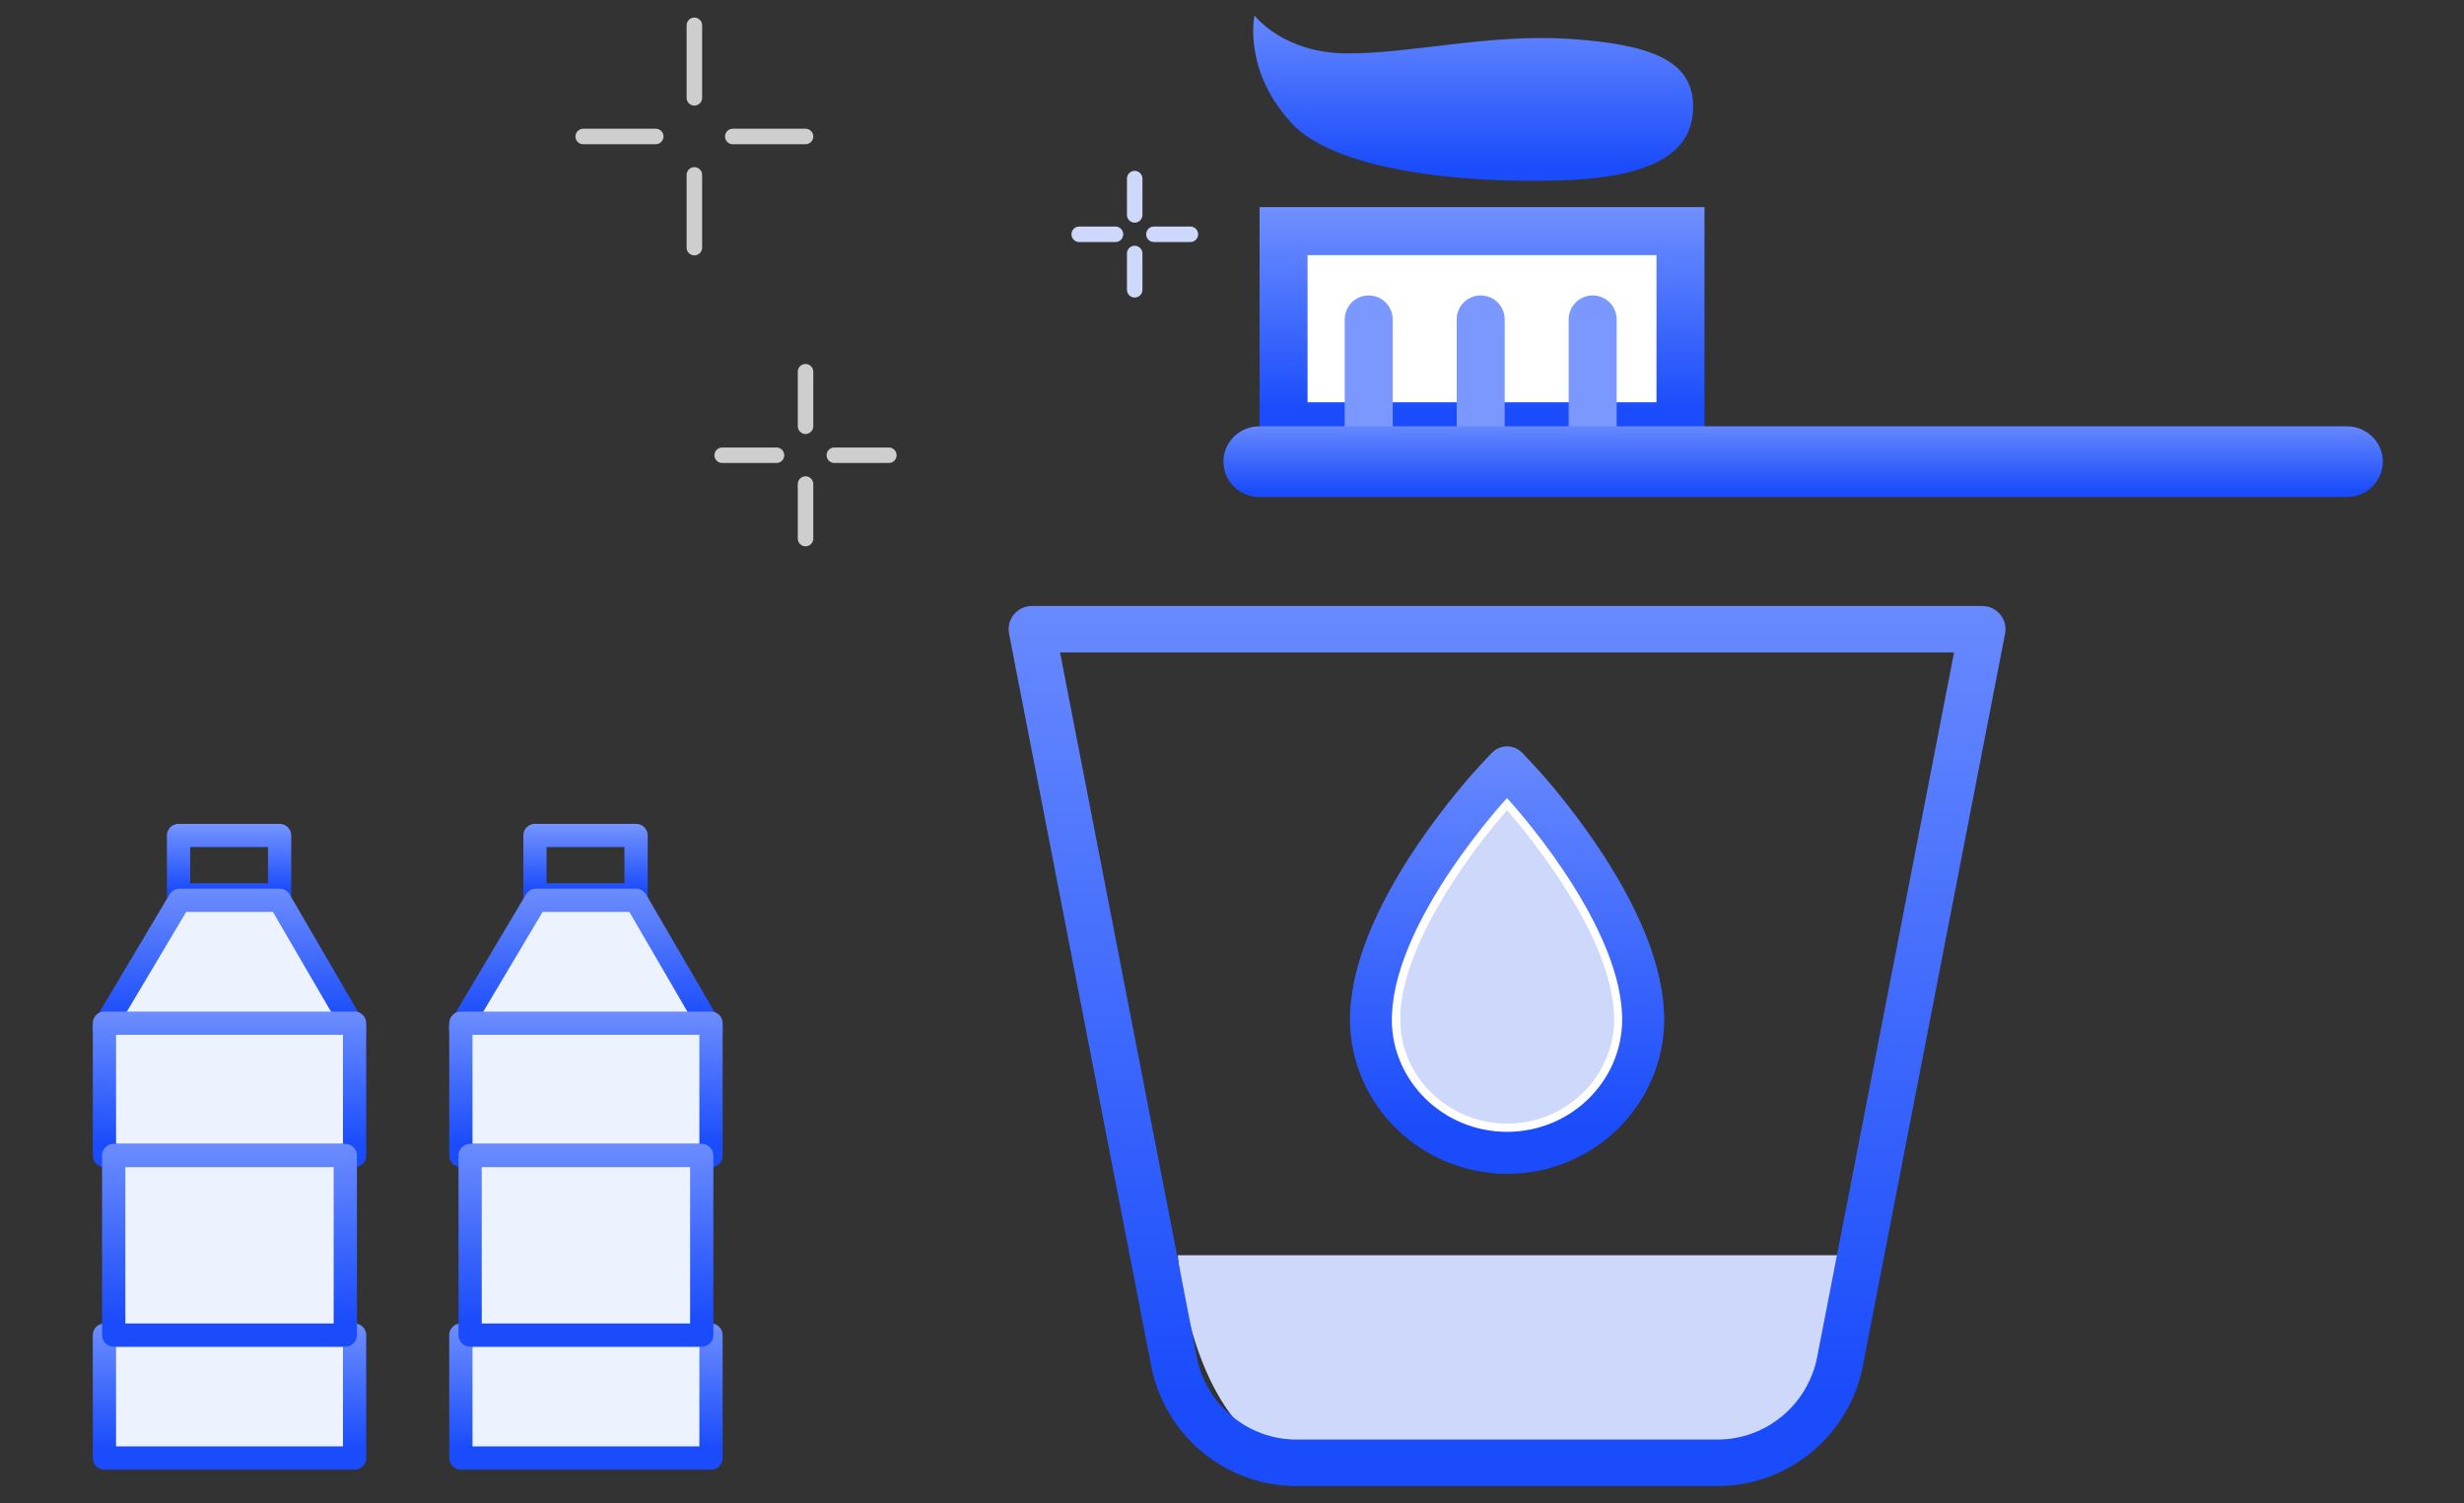 <svg width="159" height="97" viewBox="0 0 159 97" fill="none" xmlns="http://www.w3.org/2000/svg">
<rect x="0" y="0" width="159" height="97" fill="#333333" stroke="none"/>
<path d="M44.807 11.285V15.979" stroke="#CECECE" stroke-linecap="round" stroke-linejoin="round"/>
<path d="M44.807 1.633V6.314" stroke="#CECECE" stroke-linecap="round" stroke-linejoin="round"/>
<path d="M47.286 8.807H51.98" stroke="#CECECE" stroke-linecap="round" stroke-linejoin="round"/>
<path d="M37.633 8.807H42.314" stroke="#CECECE" stroke-linecap="round" stroke-linejoin="round"/>
<path d="M51.98 31.236V34.753" stroke="#CECECE" stroke-linecap="round" stroke-linejoin="round"/>
<path d="M51.98 23.988V27.505" stroke="#CECECE" stroke-linecap="round" stroke-linejoin="round"/>
<path d="M53.839 29.377H57.356" stroke="#CECECE" stroke-linecap="round" stroke-linejoin="round"/>
<path d="M46.602 29.377H50.107" stroke="#CECECE" stroke-linecap="round" stroke-linejoin="round"/>
<path d="M73.221 16.359V18.7" stroke="#CED8FA" stroke-linecap="round" stroke-linejoin="round"/>
<path d="M73.221 11.527V13.868" stroke="#CED8FA" stroke-linecap="round" stroke-linejoin="round"/>
<path d="M74.461 15.119H76.814" stroke="#CED8FA" stroke-linecap="round" stroke-linejoin="round"/>
<path d="M69.641 15.119H71.981" stroke="#CED8FA" stroke-linecap="round" stroke-linejoin="round"/>
<path d="M18.044 53.914H11.521V57.751H18.044V53.914Z" stroke="url(#paint0_linear_121_8405)" stroke-width="1.5" stroke-linecap="round" stroke-linejoin="round"/>
<path d="M22.904 66.448L18.044 58.098H11.587L6.697 66.314L22.904 66.448Z" fill="#EDF2FF" stroke="url(#paint1_linear_121_8405)" stroke-width="1.5" stroke-linecap="round" stroke-linejoin="round"/>
<path d="M22.88 86.154H6.739V94.084H22.88V86.154Z" fill="#EDF2FF" stroke="url(#paint2_linear_121_8405)" stroke-width="1.5" stroke-linecap="round" stroke-linejoin="round"/>
<path d="M22.88 66.027H6.739V74.566H22.88V66.027Z" fill="#EDF2FF" stroke="url(#paint3_linear_121_8405)" stroke-width="1.5" stroke-linecap="round" stroke-linejoin="round"/>
<path d="M22.282 74.566H7.337V86.155H22.282V74.566Z" fill="#EDF2FF" stroke="url(#paint4_linear_121_8405)" stroke-width="1.5" stroke-linecap="round" stroke-linejoin="round"/>
<path d="M41.044 53.914H34.522V57.751H41.044V53.914Z" stroke="url(#paint5_linear_121_8405)" stroke-width="1.5" stroke-linecap="round" stroke-linejoin="round"/>
<path d="M45.904 66.448L41.044 58.098H34.587L29.697 66.314L45.904 66.448Z" fill="#EDF2FF" stroke="url(#paint6_linear_121_8405)" stroke-width="1.5" stroke-linecap="round" stroke-linejoin="round"/>
<path d="M45.88 86.154H29.739V94.084H45.88V86.154Z" fill="#EDF2FF" stroke="url(#paint7_linear_121_8405)" stroke-width="1.5" stroke-linecap="round" stroke-linejoin="round"/>
<path d="M45.88 66.027H29.739V74.566H45.88V66.027Z" fill="#EDF2FF" stroke="url(#paint8_linear_121_8405)" stroke-width="1.5" stroke-linecap="round" stroke-linejoin="round"/>
<path d="M45.282 74.566H30.337V86.155H45.282V74.566Z" fill="#EDF2FF" stroke="url(#paint9_linear_121_8405)" stroke-width="1.5" stroke-linecap="round" stroke-linejoin="round"/>
<path d="M76 81C76.74 88.55 80.053 94 83.908 94H111.092C114.947 94 118.26 88.55 119 81H76Z" fill="#CED8FA"/>
<path d="M66.586 40.605L75.755 87.846C76.495 91.649 79.806 94.395 83.66 94.395H110.831C114.685 94.395 117.996 91.649 118.735 87.846L127.913 40.605H66.586Z" stroke="url(#paint10_linear_121_8405)" stroke-width="3" stroke-linecap="round" stroke-linejoin="round"/>
<path d="M106.022 65.31C105.705 58.625 98.378 50.714 98.07 50.381L97.249 49.504L96.429 50.381C96.12 50.714 88.786 58.625 88.477 65.31L88.461 65.749C88.461 70.508 92.4 74.375 97.249 74.375C102.098 74.375 106.03 70.5 106.03 65.749C106.03 65.603 106.03 65.456 106.013 65.302L106.022 65.31Z" fill="white" stroke="url(#paint11_linear_121_8405)" stroke-width="1.5"/>
<path d="M97.25 74.991C92.076 74.991 87.86 70.849 87.86 65.756L87.877 65.301C88.201 58.397 95.674 50.315 95.991 49.974L96.811 49.097C97.039 48.853 97.461 48.853 97.689 49.097L98.509 49.974C98.826 50.315 106.298 58.389 106.623 65.285C106.631 65.447 106.639 65.61 106.639 65.764C106.639 70.857 102.432 74.999 97.25 74.999V74.991ZM97.25 50.396L96.868 50.803C96.559 51.127 89.379 58.892 89.079 65.35L89.062 65.78C89.062 70.191 92.734 73.789 97.25 73.789C101.766 73.789 105.429 70.191 105.429 65.764C105.429 65.634 105.429 65.496 105.413 65.35C105.112 58.884 97.932 51.127 97.624 50.803L97.242 50.396H97.25Z" fill="url(#paint12_linear_121_8405)" stroke="url(#paint13_linear_121_8405)" stroke-width="1.5"/>
<path d="M104.146 65.399C103.91 60.388 98.931 54.231 97.25 52.281C94.683 55.205 90.573 60.94 90.362 65.399V65.813C90.354 69.477 93.449 72.506 97.258 72.506C101.068 72.506 104.162 69.477 104.162 65.756C104.162 65.643 104.162 65.537 104.154 65.415V65.399H104.146Z" fill="#CED8FA"/>
<path d="M108.441 14.914H82.827V27.508H108.441V14.914Z" fill="white" stroke="url(#paint14_linear_121_8405)" stroke-width="3.097" stroke-miterlimit="10"/>
<path d="M101.257 2.508C106.435 2.852 109.256 3.857 109.256 6.864C109.256 9.582 107.173 11.434 100.737 11.639C93.42 11.871 85.98 10.773 83.386 7.99C80.168 4.546 80.954 1 80.954 1C80.954 1 82.799 3.448 86.974 3.448C91.148 3.448 96.108 2.173 101.257 2.508Z" fill="url(#paint15_linear_121_8405)"/>
<path d="M88.322 20.613V27.839" stroke="url(#paint16_linear_121_8405)" stroke-width="3.097" stroke-miterlimit="10" stroke-linecap="round" stroke-linejoin="round"/>
<path d="M95.548 20.613V27.839" stroke="url(#paint17_linear_121_8405)" stroke-width="3.097" stroke-miterlimit="10" stroke-linecap="round" stroke-linejoin="round"/>
<path d="M102.773 20.613V27.839" stroke="url(#paint18_linear_121_8405)" stroke-width="3.097" stroke-miterlimit="10" stroke-linecap="round" stroke-linejoin="round"/>
<path d="M153.763 29.79C153.763 31.047 152.722 32.071 151.444 32.071H81.265C79.987 32.071 78.946 31.047 78.946 29.79C78.946 28.534 79.987 27.51 81.265 27.51H151.444C152.722 27.51 153.763 28.534 153.763 29.79Z" fill="url(#paint19_linear_121_8405)"/>
<defs>
<linearGradient id="paint0_linear_121_8405" x1="14.783" y1="49.787" x2="14.783" y2="57.431" gradientUnits="userSpaceOnUse">
<stop offset="0.417" stop-color="#7A98FF"/>
<stop offset="1" stop-color="#1A4CFB"/>
</linearGradient>
<linearGradient id="paint1_linear_121_8405" x1="14.801" y1="49.115" x2="14.801" y2="65.752" gradientUnits="userSpaceOnUse">
<stop offset="0.417" stop-color="#7A98FF"/>
<stop offset="1" stop-color="#1A4CFB"/>
</linearGradient>
<linearGradient id="paint2_linear_121_8405" x1="14.81" y1="77.624" x2="14.81" y2="93.423" gradientUnits="userSpaceOnUse">
<stop offset="0.417" stop-color="#7A98FF"/>
<stop offset="1" stop-color="#1A4CFB"/>
</linearGradient>
<linearGradient id="paint3_linear_121_8405" x1="14.81" y1="56.841" x2="14.81" y2="73.855" gradientUnits="userSpaceOnUse">
<stop offset="0.417" stop-color="#7A98FF"/>
<stop offset="1" stop-color="#1A4CFB"/>
</linearGradient>
<linearGradient id="paint4_linear_121_8405" x1="14.809" y1="62.099" x2="14.809" y2="85.189" gradientUnits="userSpaceOnUse">
<stop offset="0.417" stop-color="#7A98FF"/>
<stop offset="1" stop-color="#1A4CFB"/>
</linearGradient>
<linearGradient id="paint5_linear_121_8405" x1="37.782" y1="49.787" x2="37.782" y2="57.431" gradientUnits="userSpaceOnUse">
<stop offset="0.417" stop-color="#7A98FF"/>
<stop offset="1" stop-color="#1A4CFB"/>
</linearGradient>
<linearGradient id="paint6_linear_121_8405" x1="37.801" y1="49.115" x2="37.801" y2="65.752" gradientUnits="userSpaceOnUse">
<stop offset="0.417" stop-color="#7A98FF"/>
<stop offset="1" stop-color="#1A4CFB"/>
</linearGradient>
<linearGradient id="paint7_linear_121_8405" x1="37.81" y1="77.624" x2="37.81" y2="93.423" gradientUnits="userSpaceOnUse">
<stop offset="0.417" stop-color="#7A98FF"/>
<stop offset="1" stop-color="#1A4CFB"/>
</linearGradient>
<linearGradient id="paint8_linear_121_8405" x1="37.81" y1="56.841" x2="37.81" y2="73.855" gradientUnits="userSpaceOnUse">
<stop offset="0.417" stop-color="#7A98FF"/>
<stop offset="1" stop-color="#1A4CFB"/>
</linearGradient>
<linearGradient id="paint9_linear_121_8405" x1="37.809" y1="62.099" x2="37.809" y2="85.189" gradientUnits="userSpaceOnUse">
<stop offset="0.417" stop-color="#7A98FF"/>
<stop offset="1" stop-color="#1A4CFB"/>
</linearGradient>
<linearGradient id="paint10_linear_121_8405" x1="97.25" y1="-17.262" x2="97.25" y2="89.912" gradientUnits="userSpaceOnUse">
<stop offset="0.417" stop-color="#7A98FF"/>
<stop offset="1" stop-color="#1A4CFB"/>
</linearGradient>
<linearGradient id="paint11_linear_121_8405" x1="97.245" y1="22.748" x2="97.245" y2="72.302" gradientUnits="userSpaceOnUse">
<stop offset="0.417" stop-color="#7A98FF"/>
<stop offset="1" stop-color="#1A4CFB"/>
</linearGradient>
<linearGradient id="paint12_linear_121_8405" x1="97.25" y1="20.851" x2="97.25" y2="72.825" gradientUnits="userSpaceOnUse">
<stop offset="0.417" stop-color="#7A98FF"/>
<stop offset="1" stop-color="#1A4CFB"/>
</linearGradient>
<linearGradient id="paint13_linear_121_8405" x1="97.25" y1="20.851" x2="97.25" y2="72.825" gradientUnits="userSpaceOnUse">
<stop offset="0.417" stop-color="#7A98FF"/>
<stop offset="1" stop-color="#1A4CFB"/>
</linearGradient>
<linearGradient id="paint14_linear_121_8405" x1="95.634" y1="1.366" x2="95.634" y2="26.458" gradientUnits="userSpaceOnUse">
<stop offset="0.417" stop-color="#7A98FF"/>
<stop offset="1" stop-color="#1A4CFB"/>
</linearGradient>
<linearGradient id="paint15_linear_121_8405" x1="95.062" y1="-10.478" x2="95.062" y2="10.78" gradientUnits="userSpaceOnUse">
<stop offset="0.417" stop-color="#7A98FF"/>
<stop offset="1" stop-color="#1A4CFB"/>
</linearGradient>
<linearGradient id="paint16_linear_121_8405" x1="-nan" y1="-nan" x2="-nan" y2="-nan" gradientUnits="userSpaceOnUse">
<stop offset="0.417" stop-color="#7A98FF"/>
<stop offset="1" stop-color="#1A4CFB"/>
</linearGradient>
<linearGradient id="paint17_linear_121_8405" x1="-nan" y1="-nan" x2="-nan" y2="-nan" gradientUnits="userSpaceOnUse">
<stop offset="0.417" stop-color="#7A98FF"/>
<stop offset="1" stop-color="#1A4CFB"/>
</linearGradient>
<linearGradient id="paint18_linear_121_8405" x1="-nan" y1="-nan" x2="-nan" y2="-nan" gradientUnits="userSpaceOnUse">
<stop offset="0.417" stop-color="#7A98FF"/>
<stop offset="1" stop-color="#1A4CFB"/>
</linearGradient>
<linearGradient id="paint19_linear_121_8405" x1="116.355" y1="22.603" x2="116.355" y2="31.691" gradientUnits="userSpaceOnUse">
<stop offset="0.417" stop-color="#7A98FF"/>
<stop offset="1" stop-color="#1A4CFB"/>
</linearGradient>
</defs>
</svg>
